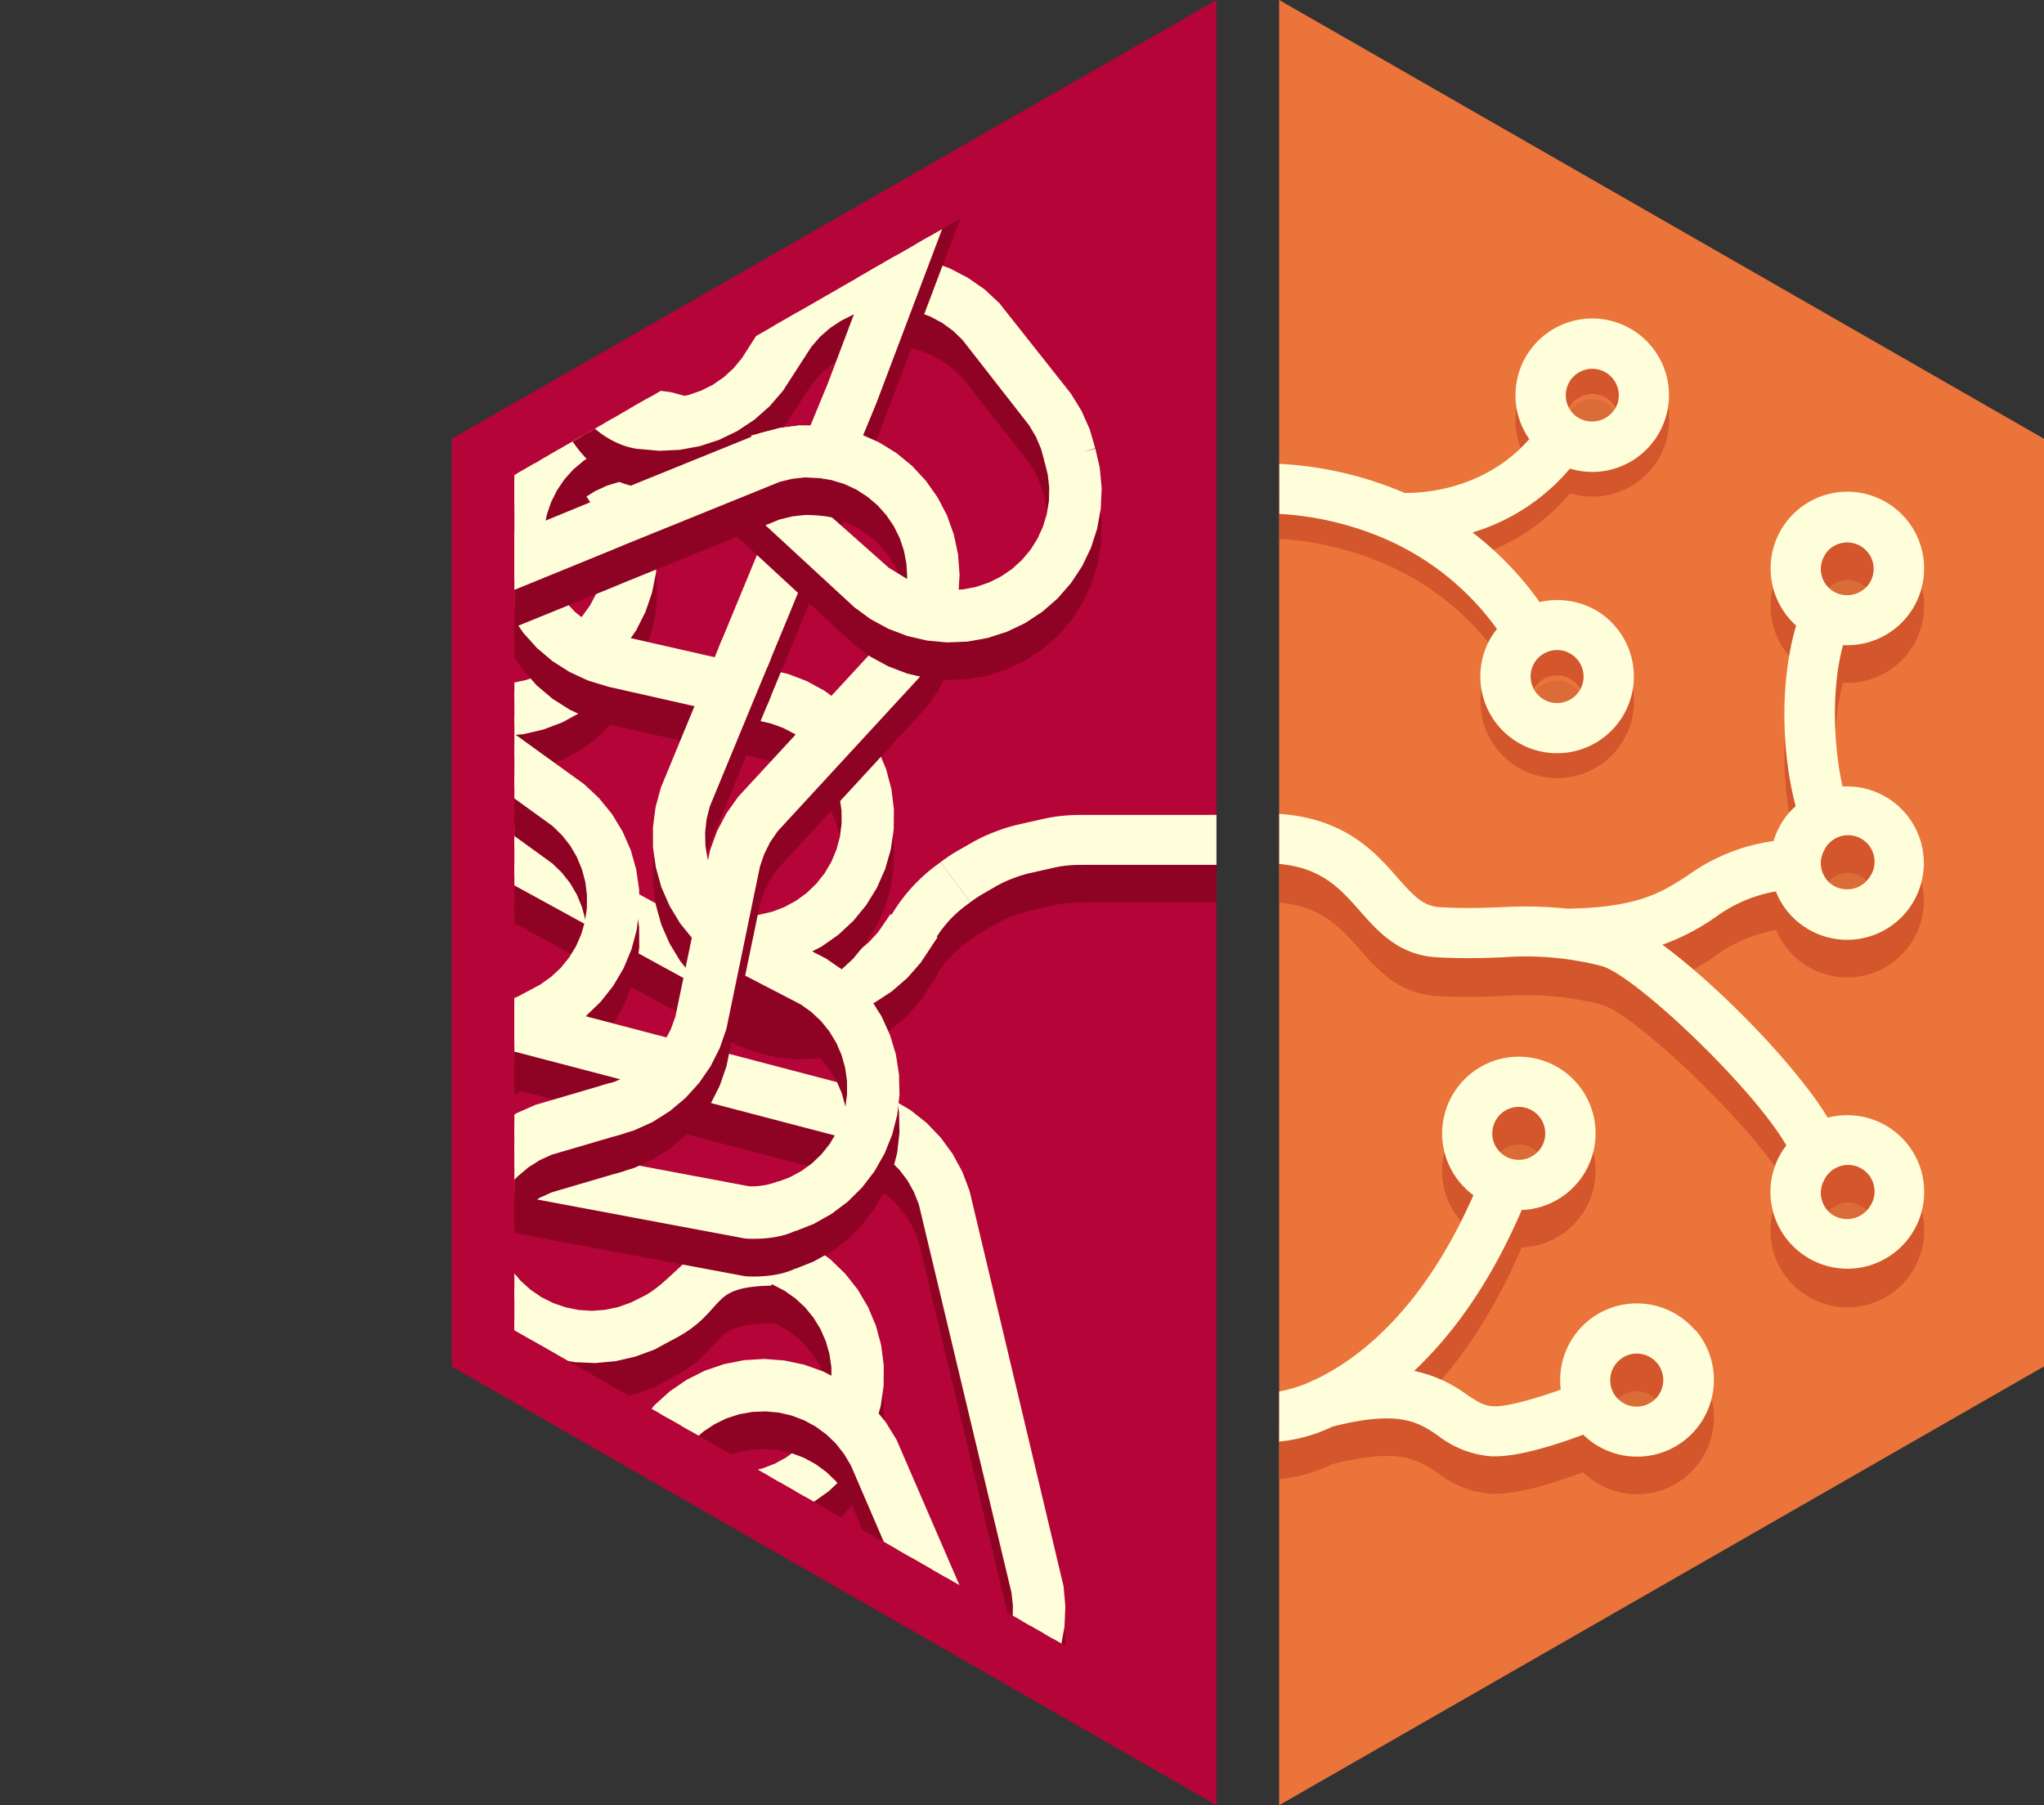 <svg xmlns="http://www.w3.org/2000/svg" xmlns:xlink="http://www.w3.org/1999/xlink" viewBox="0 0 314.73 278"><rect x="0" y="0" width="314.73" height="278" fill="#333333" stroke="none"/><defs><style>.cls-1,.cls-10,.cls-9{fill:none;}.cls-2{fill:#eb743b;}.cls-3{fill:#b50437;}.cls-4{clip-path:url(#clip-path);}.cls-11,.cls-5,.cls-7{fill:#8e0324;}.cls-11,.cls-5,.cls-9{stroke:#8e0324;}.cls-10,.cls-11,.cls-12,.cls-5,.cls-6,.cls-9{stroke-width:2.9px;}.cls-12,.cls-6,.cls-8{fill:#fffedb;}.cls-10,.cls-12,.cls-6{stroke:#fffedb;}.cls-11,.cls-12{stroke-linecap:square;stroke-linejoin:round;}.cls-13{opacity:0.07;}.cls-14{fill:#d3562c;}</style><clipPath id="clip-path"><polygon class="cls-1" points="79.2 73.16 187.31 10.98 187.31 266.78 79.2 204.84 79.2 73.16"/></clipPath></defs><title>MessyBrainz</title><g id="Layer_2" data-name="Layer 2"><g id="Layer_1-2" data-name="Layer 1"><g id="g6522"><g id="g6524"><g id="g6526"><polygon id="polygon6528" class="cls-2" points="196.96 278 314.73 210.43 314.73 67.57 196.96 0 196.96 278"/><polygon id="polygon6530" class="cls-3" points="69.55 67.57 69.55 210.43 187.31 278 187.31 0 69.55 67.57"/><g id="g6532"><g class="cls-4"><g id="g6540"><g id="section"><g id="g6543"><polyline id="background" class="cls-5" points="67.79 82.11 66.01 83.46 64.43 85.05 63.07 86.82 61.97 88.77 61.13 90.85 60.59 93.02 60.34 95.24 60.4 97.48 60.75 99.69 61.4 101.83 62.33 103.86 63.53 105.75 64.97 107.46 66.63 108.97 68.47 110.23 70.47 111.24 72.59 111.96 74.78 112.4 77.02 112.53 79.25 112.37 81.44 111.9 83.54 111.15 85.53 110.11 87.35 108.82 88.99 107.3 90.41 105.57 91.58 103.66 92.48 101.61 93.08 98.41 93.77 95.92 98.75 97.3 98.06 99.79 97.47 102.99 96.33 105.7 94.84 108.22 93.03 110.53 90.92 112.57 88.55 114.31 85.98 115.71 83.23 116.75 80.38 117.41 77.45 117.69 74.52 117.56 71.64 117.05 68.84 116.14 66.2 114.87 63.75 113.26 61.54 111.33 59.61 109.12 57.99 106.67 56.72 104.03 55.82 101.24 55.3 98.35 55.17 95.42 55.44 92.5 56.1 89.64 57.15 86.9 58.55 84.32 60.28 81.95 62.32 79.84 64.62 78.03"/></g><g id="g6546"><g id="g6548"><polyline id="background-2" data-name="background" class="cls-6" points="67.79 76.32 66.01 77.67 64.43 79.25 63.07 81.03 61.97 82.98 61.13 85.05 60.59 87.22 60.34 89.45 60.4 91.69 60.75 93.89 61.4 96.03 62.33 98.07 63.53 99.96 64.97 101.67 66.63 103.17 68.47 104.44 70.47 105.44 72.59 106.17 74.78 106.61 77.02 106.74 79.25 106.58 81.44 106.11 83.54 105.35 85.53 104.32 87.35 103.03 88.99 101.51 90.41 99.78 91.58 97.87 92.48 95.82 93.08 92.62 93.77 90.13 98.75 91.51 98.06 94 97.47 97.2 96.33 99.91 94.84 102.43 93.03 104.74 90.92 106.78 88.55 108.52 85.98 109.92 83.23 110.96 80.38 111.62 77.45 111.89 74.52 111.77 71.64 111.25 68.84 110.35 66.2 109.08 63.75 107.47 61.54 105.54 59.61 103.33 57.99 100.88 56.72 98.24 55.82 95.45 55.3 92.56 55.17 89.63 55.44 86.71 56.1 83.85 57.15 81.11 58.55 78.53 60.28 76.16 62.32 74.05 64.62 72.23"/></g></g></g><g id="section-2" data-name="section"><g id="g6552"><polyline id="background-3" data-name="background" class="cls-5" points="93.08 106.68 95.06 104.51 96.72 102.1 98.04 99.48 98.99 96.7 99.57 93.83 99.75 90.9 99.53 87.97 98.93 85.1 97.94 82.34 96.59 79.73 94.9 77.34 92.9 75.19 90.63 73.33 88.13 71.79 85.45 70.6 82.63 69.79 79.73 69.36 43.54 68.65 40.95 68.6 40.85 73.77 43.44 73.82 79.63 74.53 81.83 74.9 83.97 75.56 86 76.5 87.89 77.71 89.59 79.16 91.08 80.83 92.33 82.68 93.33 84.68 94.04 86.8 94.47 89 94.59 91.23 94.41 93.46 93.93 95.65 93.16 97.75 92.12 99.73 90.82 101.55 89.28 103.18"/></g><g id="g6555"><g id="g6557"><polyline id="background-4" data-name="background" class="cls-6" points="93.08 100.89 95.06 98.72 96.72 96.3 98.04 93.68 98.99 90.91 99.57 88.03 99.75 85.11 99.53 82.18 98.93 79.31 97.94 76.55 96.59 73.94 94.9 71.54 92.9 69.4 90.63 67.53 88.13 66 85.45 64.81 82.63 63.99 79.73 63.56 43.54 62.86 40.95 62.81 40.85 67.98 43.44 68.03 79.63 68.73 81.83 69.1 83.97 69.76 86 70.71 87.89 71.92 89.59 73.37 91.08 75.03 92.33 76.89 93.33 78.89 94.04 81.01 94.47 83.21 94.59 85.44 94.41 87.67 93.93 89.86 93.16 91.96 92.12 93.94 90.82 95.76 89.28 97.39"/></g></g></g><g id="g6560"><g id="g6562"><g id="g6564"><polyline id="background-5" data-name="background" class="cls-7" points="149.4 144.74 149.8 144.44 150.22 144.15 150.66 143.85 151.14 143.56 153.54 142.18 154.11 141.88 154.71 141.58 155.35 141.3 156.06 141.02 156.62 140.82 157.02 140.68 157.21 140.62 157.41 140.56 157.62 140.5 157.84 140.44 158.07 140.38 158.3 140.31 158.55 140.25 162.33 139.4 162.66 139.33 163.01 139.27 163.37 139.21 163.75 139.15 164.14 139.1 164.55 139.06 164.98 139.02 165.43 139 165.9 138.99 195.76 138.97 196.97 138.97 196.96 131.28 195.76 131.28 165.9 131.29 165.23 131.31 164.58 131.34 163.97 131.39 163.38 131.45 162.81 131.52 162.27 131.59 161.75 131.68 161.25 131.77 160.77 131.87 156.86 132.75 156.5 132.84 156.16 132.93 155.84 133.01 155.52 133.1 155.23 133.19 154.94 133.28 154.67 133.36 154.19 133.52 153.47 133.78 152.54 134.14 151.63 134.53 150.77 134.95 149.95 135.38 147.31 136.89 146.63 137.31 145.99 137.73 145.39 138.15 144.82 138.57"/></g><g id="g6567"><g id="g6569"><polyline id="background-6" data-name="background" class="cls-8" points="149.4 138.95 149.8 138.65 150.22 138.36 150.66 138.06 151.14 137.77 153.54 136.38 154.11 136.08 154.71 135.79 155.35 135.51 156.06 135.23 156.62 135.03 157.02 134.89 157.21 134.83 157.41 134.77 157.62 134.71 157.84 134.65 158.07 134.58 158.3 134.52 158.55 134.46 162.33 133.61 162.66 133.54 163.01 133.47 163.37 133.41 163.75 133.36 164.14 133.31 164.55 133.27 164.98 133.23 165.43 133.21 165.9 133.19 195.76 133.18 196.97 133.18 196.96 125.49 195.76 125.49 165.9 125.5 165.23 125.52 164.58 125.55 163.97 125.6 163.38 125.66 162.81 125.72 162.27 125.8 161.75 125.89 161.25 125.98 160.77 126.08 156.86 126.96 156.5 127.05 156.16 127.13 155.84 127.22 155.52 127.31 155.23 127.39 154.94 127.48 154.67 127.57 154.19 127.73 153.47 127.99 152.54 128.35 151.63 128.74 150.77 129.16 149.95 129.59 147.31 131.1 146.63 131.51 145.99 131.93 145.39 132.35 144.82 132.77"/></g></g></g><g id="g6572"><g id="g6574"><polyline id="background-7" data-name="background" class="cls-7" points="143.48 151.33 143.56 151.2 143.63 151.06 143.71 150.91 143.8 150.76 143.89 150.61 143.98 150.45 144.09 150.28 144.19 150.11 144.31 149.93 144.43 149.75 144.56 149.56 144.69 149.36 144.84 149.16 144.99 148.95 145.16 148.74 145.33 148.52 145.51 148.29 145.71 148.06 145.91 147.82 146.13 147.58 146.37 147.32 146.62 147.07 146.88 146.81 147.16 146.54 147.46 146.27 147.78 145.99 148.11 145.72 148.47 145.44 148.93 145.09 149.4 144.74 144.82 138.57 144.35 138.92 143.88 139.26 143.37 139.66 142.88 140.06 142.43 140.45 142 140.84 141.6 141.22 141.22 141.59 140.86 141.96 140.52 142.32 140.21 142.67 139.91 143.01 139.63 143.34 139.36 143.66 139.12 143.98 138.88 144.29 138.66 144.58 138.45 144.87 138.25 145.15 138.07 145.42 137.9 145.69 137.73 145.94 137.58 146.19 137.43 146.42 137.29 146.65 137.16 146.88 137.04 147.09 136.92 147.3 136.81 147.5 136.71 147.69"/></g><g id="g6577"><g id="g6579"><polyline id="background-8" data-name="background" class="cls-8" points="143.48 145.54 143.56 145.41 143.63 145.26 143.71 145.12 143.8 144.97 143.89 144.81 143.98 144.66 144.09 144.49 144.19 144.32 144.31 144.14 144.43 143.96 144.56 143.77 144.69 143.57 144.84 143.37 144.99 143.16 145.16 142.95 145.33 142.73 145.51 142.5 145.71 142.27 145.91 142.03 146.13 141.78 146.37 141.53 146.62 141.28 146.88 141.01 147.16 140.75 147.46 140.48 147.78 140.2 148.11 139.93 148.47 139.64 148.93 139.3 149.4 138.95 144.82 132.77 144.35 133.13 143.88 133.47 143.37 133.87 142.88 134.27 142.43 134.66 142 135.05 141.6 135.43 141.22 135.8 140.86 136.17 140.52 136.53 140.21 136.87 139.91 137.22 139.63 137.55 139.36 137.87 139.12 138.19 138.88 138.49 138.66 138.79 138.45 139.08 138.25 139.36 138.07 139.63 137.9 139.89 137.73 140.15 137.58 140.39 137.43 140.63 137.29 140.86 137.16 141.08 137.04 141.3 136.92 141.51 136.81 141.71 136.71 141.9"/></g></g></g></g><g id="section-3" data-name="section"><g id="g6583"><polyline id="background-9" data-name="background" class="cls-5" points="0.7 97.49 114.24 159.69 116.98 160.73 119.84 161.4 122.76 161.68 125.69 161.56 128.58 161.05 131.38 160.16 134.02 158.89 136.47 157.28 138.69 155.36 140.62 153.15 142.24 150.71 137.6 148.42 136.34 150.26 134.83 151.91 133.11 153.35 131.22 154.54 129.18 155.47 127.04 156.11 124.83 156.46 122.59 156.51 120.37 156.26 118.2 155.71 116.13 154.87 3.21 92.97"/></g><g id="g6586"><g id="g6588"><polyline id="background-10" data-name="background" class="cls-6" points="0.7 91.7 114.24 153.89 116.98 154.94 119.84 155.61 122.76 155.89 125.69 155.77 128.58 155.26 131.38 154.36 134.02 153.1 136.47 151.49 138.69 149.56 140.62 147.36 142.24 144.91 137.6 142.63 136.34 144.47 134.83 146.12 133.11 147.56 131.22 148.75 129.18 149.68 127.04 150.32 124.83 150.67 122.59 150.72 120.37 150.47 118.2 149.92 116.13 149.08 3.21 87.18"/></g></g></g><g id="section-4" data-name="section"><g id="g6592"><path id="background-11" data-name="background" class="cls-5" d="M68.14,187.26,70,197.79l.9,2.79,1.27,2.64,1.61,2.45,1.93,2.21,2.21,1.93,2.45,1.62L83,212.7l2.79.9,2.89.52,2.93.13,2.92-.27,2.86-.66,2.74-1,2.58-1.4c8.49-4.19,4.88-8.65,16.88-8.59l-.31-5.6c-10.25-1.46-13.73,7.1-19.59,10l-2,1-2.11.75-2.19.46-2.23.17L88.91,209l-2.2-.44-2.12-.73-2-1-1.84-1.27L79.11,204l-1.44-1.71-1.2-1.89-.93-2-.65-2.14-7.59-23.46"/></g><g id="g6595"><g id="g6597"><path id="background-12" data-name="background" class="cls-6" d="M68.14,181.46,70,192l.9,2.79,1.27,2.64,1.61,2.45,1.93,2.21L77.88,204l2.45,1.62L83,206.91l2.79.9,2.89.52,2.93.13,2.92-.27,2.86-.66,2.74-1,2.58-1.4c8.49-4.19,4.88-8.65,16.88-8.59l-.31-5.6c-10.25-1.46-13.73,7.1-19.59,10l-2,1-2.11.75-2.19.46-2.23.17-2.23-.14-2.2-.44L84.6,202l-2-1-1.84-1.27-1.66-1.5-1.44-1.71-1.2-1.89-.93-2-.65-2.14L67.31,167"/></g></g></g><g id="section-5" data-name="section"><g id="g6601"><polyline id="background-13" data-name="background" class="cls-5" points="119.25 196.69 122 197.73 124.58 199.13 126.94 200.86 129.05 202.9 130.87 205.2 132.36 207.73 133.5 210.43 134.26 213.27 134.63 216.18 134.61 219.11 134.19 222.01 133.39 224.84 132.21 227.52 130.68 230.03 128.83 232.3 126.69 234.31 124.3 236.01 121.7 237.37 118.94 238.37 116.07 238.99 113.15 239.22 77.34 237.41 75.11 237.58 72.92 238.04 70.82 238.8 68.83 239.83 67.01 241.12 53.63 253.83 51.24 255.52 48.64 256.89 45.88 257.89 43.02 258.5 40.09 258.73 37.16 258.56 34.28 258 31.5 257.05 28.88 255.75 26.45 254.09 24.27 252.13 22.38 249.89 20.8 247.41 19.57 244.75 18.71 241.95 23.81 241.07 24.5 243.2 25.48 245.21 26.72 247.07 28.19 248.76 29.88 250.22 31.76 251.45 33.78 252.41 35.91 253.09 38.11 253.48 40.34 253.57 42.57 253.35 44.75 252.84 46.84 252.04 48.8 250.97 50.6 249.63 63.44 237.38 65.81 235.64 68.38 234.24 71.13 233.2 73.98 232.53 76.9 232.26 113.41 234.05 115.63 233.84 117.81 233.32 119.9 232.52 121.86 231.45 123.66 230.12 125.27 228.56 126.64 226.8 127.77 224.87 128.63 222.8 129.21 220.64 129.49 218.42 129.46 216.18 129.13 213.97 128.51 211.82 127.61 209.77 126.44 207.87 125.02 206.13 123.38 204.61 121.55 203.32 119.57 202.29 117.46 201.53"/></g><g id="g6604"><g id="g6606"><polyline id="background-14" data-name="background" class="cls-6" points="119.25 190.89 122 191.93 124.58 193.34 126.94 195.07 129.05 197.11 130.87 199.41 132.36 201.94 133.5 204.64 134.26 207.47 134.63 210.38 134.61 213.32 134.19 216.22 133.39 219.04 132.21 221.73 130.68 224.24 128.83 226.51 126.69 228.52 124.3 230.22 121.7 231.58 118.94 232.58 116.07 233.2 113.15 233.42 77.34 231.62 75.11 231.78 72.92 232.25 70.82 233.01 68.83 234.04 67.01 235.33 53.63 248.03 51.24 249.73 48.64 251.1 45.88 252.09 43.02 252.71 40.09 252.94 37.16 252.77 34.28 252.21 31.5 251.26 28.88 249.95 26.45 248.3 24.27 246.34 22.38 244.1 20.8 241.62 19.57 238.96 18.71 236.15 23.81 235.28 24.5 237.41 25.48 239.42 26.72 241.28 28.19 242.96 29.88 244.43 31.76 245.66 33.78 246.62 35.91 247.3 38.11 247.69 40.34 247.78 42.57 247.56 44.75 247.05 46.84 246.25 48.8 245.17 50.6 243.84 63.44 231.59 65.81 229.85 68.38 228.45 71.13 227.4 73.98 226.74 76.9 226.47 113.41 228.26 115.63 228.04 117.81 227.53 119.9 226.73 121.86 225.66 123.66 224.33 125.27 222.77 126.64 221.01 127.77 219.07 128.63 217.01 129.21 214.85 129.49 212.63 129.46 210.39 129.13 208.17 128.51 206.03 127.61 203.98 126.44 202.07 125.02 200.34 123.38 198.82 121.55 197.53 119.57 196.5 117.46 195.74"/></g></g></g><g id="section-6" data-name="section"><g id="g6610"><polyline id="background-15" data-name="background" class="cls-5" points="52.4 181.3 86.92 162.88 89.29 161.14 91.4 159.1 93.22 156.8 94.71 154.27 95.84 151.57 96.61 148.74 96.98 145.82 96.96 142.89 96.54 139.99 95.74 137.17 94.56 134.48 93.03 131.97 91.18 129.7 89.04 127.69 68.35 112.77 66.72 111.25 62.68 114.48 64.79 116.52 86.01 131.88 87.61 133.44 89 135.21 90.13 137.14 90.98 139.2 91.56 141.37 91.83 143.59 91.81 145.82 91.48 148.04 90.86 150.19 89.96 152.23 88.78 154.14 87.37 155.87 85.73 157.39 83.9 158.68 49.97 176.74"/></g><g id="g6613"><g id="g6615"><polyline id="background-16" data-name="background" class="cls-6" points="52.4 175.5 86.92 157.08 89.29 155.35 91.4 153.31 93.22 151.01 94.71 148.48 95.84 145.78 96.61 142.94 96.98 140.03 96.96 137.1 96.54 134.2 95.74 131.37 94.56 128.69 93.03 126.18 91.18 123.91 89.04 121.9 68.35 106.98 66.72 105.46 62.68 108.69 64.79 110.73 86.01 126.09 87.61 127.65 89 129.41 90.13 131.34 90.98 133.41 91.56 135.57 91.83 137.79 91.81 140.03 91.48 142.25 90.86 144.39 89.96 146.44 88.78 148.35 87.37 150.08 85.73 151.6 83.9 152.89 49.97 170.94"/></g></g></g><g id="section-7" data-name="section"><g id="g6619"><polyline id="background-17" data-name="background" class="cls-5" points="152.28 264.07 136.75 228.16 135.21 225.66 133.35 223.39 131.2 221.39 128.81 219.69 126.2 218.34 123.44 217.35 120.57 216.74 117.65 216.52 114.72 216.7 111.84 217.27 109.07 218.23 106.45 219.54 104.03 221.2 101.85 223.17 85.29 242.57 83.64 244.08 86.53 248.37 88.73 246.43 105.78 226.53 107.47 225.06 109.34 223.83 111.35 222.86 113.48 222.18 115.69 221.78 117.92 221.69 120.15 221.89 122.33 222.4 124.42 223.19 126.38 224.26 128.19 225.59 129.8 227.14 131.18 228.9 132.32 230.83 147.53 266.12"/></g><g id="g6622"><g id="g6624"><polyline id="background-18" data-name="background" class="cls-6" points="152.28 258.28 136.75 222.37 135.21 219.87 133.35 217.59 131.2 215.6 128.81 213.9 126.2 212.55 123.44 211.56 120.57 210.95 117.65 210.73 114.72 210.91 111.84 211.48 109.07 212.43 106.45 213.75 104.03 215.41 101.85 217.38 85.29 236.78 83.64 238.29 86.53 242.57 88.73 240.64 105.78 220.74 107.47 219.27 109.34 218.04 111.35 217.07 113.48 216.38 115.69 215.99 117.92 215.9 120.15 216.1 122.33 216.61 124.42 217.4 126.38 218.47 128.19 219.8 129.8 221.35 131.18 223.11 132.32 225.04 147.53 260.33"/></g></g></g><g id="section-8" data-name="section"><g id="g6628"><polyline id="background-19" data-name="background" class="cls-5" points="38.32 157.45 40.53 157.09 42.77 157.04 44.99 157.28 132.2 180.12 134.28 180.95 136.22 182.05 138 183.41 139.58 184.99 140.94 186.77 142.03 188.72 142.86 190.8 157.18 250.82 157.42 253.04 157.37 255.28 157.01 257.49 156.35 259.63 155.42 261.66 154.22 263.55 152.78 265.26 151.12 266.76 149.27 268.02 147.26 269.02 145.15 269.75 142.95 270.18 140.72 270.31 138.49 270.14 136.3 269.67 134.2 268.91 132.21 267.87 130.39 266.58 126.82 270.32 129.18 272.06 131.75 273.47 134.5 274.51 137.35 275.18 140.27 275.46 143.2 275.34 146.09 274.83 148.88 273.93 151.53 272.67 153.99 271.06 156.2 269.13 158.13 266.93 159.75 264.48 161.03 261.84 161.94 259.05 162.46 256.16 162.59 253.23 162.33 250.31 147.9 189.6 146.86 186.85 145.46 184.28 143.73 181.91 141.7 179.79 139.4 177.97 136.87 176.48 134.17 175.34 46.3 152.28 43.39 151.9 40.46 151.92 37.56 152.33"/></g><g id="g6631"><g id="g6633"><polyline id="background-20" data-name="background" class="cls-6" points="38.32 151.66 40.53 151.3 42.77 151.25 44.99 151.49 132.2 174.32 134.28 175.16 136.22 176.26 138 177.62 139.58 179.2 140.94 180.98 142.03 182.93 142.86 185.01 157.18 245.03 157.42 247.25 157.37 249.49 157.01 251.7 156.35 253.84 155.42 255.87 154.22 257.76 152.78 259.47 151.12 260.96 149.27 262.23 147.26 263.23 145.15 263.95 142.95 264.38 140.72 264.51 138.49 264.35 136.3 263.88 134.2 263.12 132.21 262.08 130.39 260.79 126.82 264.53 129.18 266.27 131.75 267.68 134.5 268.72 137.35 269.39 140.27 269.67 143.2 269.55 146.09 269.04 148.88 268.14 151.53 266.88 153.99 265.27 156.2 263.34 158.13 261.13 159.75 258.69 161.03 256.05 161.94 253.26 162.46 250.37 162.59 247.44 162.33 244.52 147.9 183.81 146.86 181.06 145.46 178.48 143.73 176.12 141.7 174 139.4 172.18 136.87 170.68 134.17 169.54 46.3 146.49 43.39 146.11 40.46 146.13 37.56 146.54"/></g></g></g><g id="background-21" data-name="background"><g id="g6637"><polygon id="polygon6639" class="cls-7" points="125.17 144.4 123.37 145.73 121.4 146.79 119.31 147.59 117.13 148.09 117.55 153.25 120.42 152.64 123.19 151.65 125.79 150.3 128.19 148.61 130.34 146.61 132.19 144.34 133.73 141.84 134.92 139.16 135.73 136.34 136.16 133.43 136.19 130.5 135.83 127.59 135.08 124.75 133.95 122.05 132.47 119.51 130.66 117.2 128.56 115.16 126.2 113.41 123.62 112 120.88 110.96 95.33 105.14 93.18 104.52 91.13 103.63 89.23 102.46 87.49 101.04 85.97 99.41 84.67 97.58 83.64 95.6 82.88 93.49 82.41 91.31 82.24 89.07 82.37 86.84 82.8 84.64 83.53 82.53 84.53 80.53 85.79 78.68 87.29 77.02 89 75.58 90.89 74.38 92.92 73.44 95.06 72.79 97.27 72.43 99.51 72.38 101.73 72.62 103.9 73.16 105.98 73.99 107.93 75.09 109.71 76.44 111.29 78.03 112.65 79.81 117.17 77.3 115.44 74.94 113.4 72.82 111.1 71.01 108.57 69.51 105.87 68.38 103.03 67.61 100.13 67.24 97.19 67.26 94.29 67.68 91.47 68.48 88.78 69.66 86.27 71.18 84 73.03 81.99 75.17 80.29 77.57 78.93 80.16 77.93 82.92 77.31 85.79 77.08 88.72 77.25 91.64 77.81 94.52 78.75 97.3 80.06 99.93 81.72 102.35 83.68 104.53 85.92 106.43 88.39 108 91.05 109.24 93.86 110.1 94.19 110.18 119.07 115.8 121.18 116.56 123.16 117.6 124.98 118.89 126.61 120.42 128.03 122.16 129.19 124.07 130.09 126.12 130.7 128.27 131.02 130.49 131.04 132.72 130.75 134.94 130.17 137.1 129.31 139.17 128.17 141.09 126.78 142.85 125.17 144.4"/><polygon id="polygon6641" class="cls-9" points="125.17 144.4 123.37 145.73 121.4 146.79 119.31 147.59 117.13 148.09 117.55 153.25 120.42 152.64 123.19 151.65 125.79 150.3 128.19 148.61 130.34 146.61 132.19 144.34 133.73 141.84 134.92 139.16 135.73 136.34 136.16 133.43 136.19 130.5 135.83 127.59 135.08 124.75 133.95 122.05 132.47 119.51 130.66 117.2 128.56 115.16 126.2 113.41 123.62 112 120.88 110.96 95.33 105.14 93.18 104.52 91.13 103.63 89.23 102.46 87.49 101.04 85.97 99.41 84.67 97.58 83.64 95.6 82.88 93.49 82.41 91.31 82.24 89.07 82.37 86.84 82.8 84.64 83.53 82.53 84.53 80.53 85.79 78.68 87.29 77.02 89 75.58 90.89 74.38 92.92 73.44 95.06 72.79 97.27 72.43 99.51 72.38 101.73 72.62 103.9 73.16 105.98 73.99 107.93 75.09 109.71 76.44 111.29 78.03 112.65 79.81 117.17 77.3 115.44 74.94 113.4 72.82 111.1 71.01 108.57 69.51 105.87 68.38 103.03 67.61 100.13 67.24 97.19 67.26 94.29 67.68 91.47 68.48 88.78 69.66 86.27 71.18 84 73.03 81.99 75.17 80.29 77.57 78.93 80.16 77.93 82.92 77.31 85.79 77.08 88.72 77.25 91.64 77.81 94.52 78.75 97.3 80.06 99.93 81.72 102.35 83.68 104.53 85.92 106.43 88.39 108 91.05 109.24 93.86 110.1 94.19 110.18 119.07 115.8 121.18 116.56 123.16 117.6 124.98 118.89 126.61 120.42 128.03 122.16 129.19 124.07 130.09 126.12 130.7 128.27 131.02 130.49 131.04 132.72 130.75 134.94 130.17 137.1 129.31 139.17 128.17 141.09 126.78 142.85 125.17 144.4"/></g><g id="g6643"><polygon id="polygon6645" class="cls-8" points="125.17 138.61 123.37 139.93 121.4 141 119.31 141.8 117.13 142.3 117.55 147.45 120.42 146.85 123.19 145.86 125.79 144.5 128.19 142.81 130.34 140.81 132.19 138.55 133.73 136.05 134.92 133.37 135.73 130.55 136.16 127.64 136.19 124.71 135.83 121.8 135.08 118.96 133.95 116.25 132.47 113.72 130.66 111.41 128.56 109.37 126.2 107.62 123.62 106.21 120.88 105.17 95.33 99.35 93.18 98.73 91.13 97.83 89.23 96.67 87.49 95.25 85.97 93.61 84.67 91.79 83.64 89.81 82.88 87.7 82.41 85.51 82.24 83.28 82.37 81.05 82.8 78.85 83.53 76.74 84.53 74.74 85.79 72.89 87.29 71.23 89 69.79 90.89 68.58 92.92 67.65 95.06 67 97.27 66.64 99.51 66.58 101.73 66.83 103.9 67.37 105.98 68.2 107.93 69.3 109.71 70.65 111.29 72.23 112.65 74.01 117.17 71.51 115.44 69.14 113.4 67.03 111.1 65.21 108.57 63.72 105.87 62.59 103.03 61.82 100.13 61.45 97.19 61.47 94.29 61.89 91.47 62.69 88.78 63.87 86.27 65.39 84 67.24 81.99 69.38 80.29 71.77 78.93 74.37 77.93 77.13 77.31 80 77.08 82.92 77.25 85.85 77.81 88.73 78.75 91.51 80.06 94.13 81.72 96.56 83.68 98.74 85.92 100.64 88.39 102.21 91.05 103.44 93.86 104.3 94.19 104.39 119.07 110.01 121.18 110.77 123.16 111.81 124.98 113.1 126.61 114.63 128.03 116.37 129.19 118.28 130.09 120.33 130.7 122.48 131.02 124.69 131.04 126.93 130.75 129.15 130.17 131.31 129.31 133.37 128.17 135.3 126.78 137.06 125.17 138.61"/><polygon id="polygon6647" class="cls-10" points="125.17 138.61 123.37 139.93 121.4 141 119.31 141.8 117.13 142.3 117.55 147.45 120.42 146.85 123.19 145.86 125.79 144.5 128.19 142.81 130.34 140.81 132.19 138.55 133.73 136.05 134.92 133.37 135.73 130.55 136.16 127.64 136.19 124.71 135.83 121.8 135.08 118.96 133.95 116.25 132.47 113.72 130.66 111.41 128.56 109.37 126.2 107.62 123.62 106.21 120.88 105.17 95.33 99.35 93.18 98.73 91.13 97.83 89.23 96.67 87.49 95.25 85.97 93.61 84.67 91.79 83.64 89.81 82.88 87.7 82.41 85.51 82.24 83.28 82.37 81.05 82.8 78.85 83.53 76.74 84.53 74.74 85.79 72.89 87.29 71.23 89 69.79 90.89 68.58 92.92 67.65 95.06 67 97.27 66.64 99.51 66.58 101.73 66.83 103.9 67.37 105.98 68.2 107.93 69.3 109.71 70.65 111.29 72.23 112.65 74.01 117.17 71.51 115.44 69.14 113.4 67.03 111.1 65.21 108.57 63.72 105.87 62.59 103.03 61.82 100.13 61.45 97.19 61.47 94.29 61.89 91.47 62.69 88.78 63.87 86.27 65.39 84 67.24 81.99 69.38 80.29 71.77 78.93 74.37 77.93 77.13 77.31 80 77.08 82.92 77.25 85.85 77.81 88.73 78.75 91.51 80.06 94.13 81.72 96.56 83.68 98.74 85.92 100.64 88.39 102.21 91.05 103.44 93.86 104.3 94.19 104.39 119.07 110.01 121.18 110.77 123.16 111.81 124.98 113.1 126.61 114.63 128.03 116.37 129.19 118.28 130.09 120.33 130.7 122.48 131.02 124.69 131.04 126.93 130.75 129.15 130.17 131.31 129.31 133.37 128.17 135.3 126.78 137.06 125.17 138.61"/></g></g><g id="section-9" data-name="section"><g id="g6650"><path id="background-22" data-name="background" class="cls-5" d="M167.25,75.24l-.82-2.82-1.19-2.68-1.54-2.5L152.8,53.45l-2.15-2-2.4-1.69-2.6-1.35-2.76-1-2.87-.6-2.93-.21-2.93.18-2.88.58-2.77,1-2.62,1.32-2.42,1.66-2.17,2-1.88,2.25-4,6.25L114,63.51,112.35,65l-1.84,1.27-2,1-2.11.74-2.19.44-2.23.14-2.23-.16A14.65,14.65,0,0,1,92.81,63c-3.23-4.44-8.8-5-4.34,2.74s10.18,7.82,10.18,7.82l2.92.26,2.93-.14,2.89-.53,2.79-.91,2.64-1.28,2.44-1.62,2.2-1.94,1.92-2.22,4.4-6.81,1.47-1.69,1.68-1.47,1.86-1.23,2-1,2.13-.69,2.2-.4,2.24-.1,2.23.2,2.18.5,2.09.79,2,1.07,1.81,1.32,1.61,1.55,10.43,13.27,1.14,1.93.87,2.06.58,2.16"/></g><g id="g6653"><g id="g6655"><path id="background-23" data-name="background" class="cls-6" d="M167.25,69.44l-.82-2.82-1.19-2.68-1.54-2.5L152.8,47.66l-2.15-2L148.25,44l-2.6-1.35-2.76-1L140,41l-2.93-.21-2.93.18-2.88.58-2.77,1-2.62,1.32-2.42,1.66-2.17,2-1.88,2.25-4,6.25L114,57.72l-1.65,1.51-1.84,1.27-2,1-2.11.74-2.19.44-2.23.14-2.23-.16a14.65,14.65,0,0,1-6.94-5.51c-3.23-4.44-8.8-5-4.34,2.74s10.18,7.82,10.18,7.82l2.92.26,2.93-.14,2.89-.53,2.79-.91,2.64-1.28,2.44-1.62,2.2-1.94,1.92-2.22,4.4-6.81,1.47-1.69,1.68-1.47,1.86-1.23,2-1,2.13-.69,2.2-.4,2.24-.1,2.23.2,2.18.5,2.09.79,2,1.07,1.81,1.32,1.61,1.55L159.68,64.7l1.14,1.93.87,2.06.58,2.16"/></g></g></g><g id="g6658"><g id="section-10" data-name="section"><g id="g6661"><polyline id="background-24" data-name="background" class="cls-5" points="116.8 108.01 133.58 67.38 155.02 10.62 150.24 8.64 128.8 65.41 112.02 106.03"/></g><g id="g6664"><g id="g6666"><polyline id="background-25" data-name="background" class="cls-6" points="116.8 102.22 133.58 61.59 155.02 4.83 150.24 2.85 128.8 59.62 112.02 100.24"/></g></g></g><g id="section-11" data-name="section"><g id="g6670"><polyline id="background-26" data-name="background" class="cls-5" points="121.94 194.04 124.67 192.96 127.23 191.52 129.57 189.76 131.66 187.69 133.44 185.36 134.89 182.81 135.99 180.09 136.72 177.25 137.05 174.33 136.98 171.4 136.53 168.5 135.68 165.69 134.47 163.02 132.91 160.54 131.02 158.29 128.85 156.31 126.44 154.65 115.25 148.9 113.41 147.63 111.75 146.13 110.31 144.42 109.11 142.53 108.18 140.49 107.53 138.35 107.17 136.14 107.12 133.91 107.37 131.68 107.92 129.51 115.81 110.4 116.8 108.01 112.02 106.03 111.03 108.42 103.14 127.54 102.37 130.37 101.99 133.28 102 136.21 102.42 139.12 103.21 141.94 104.39 144.63 105.91 147.14 107.75 149.42 109.89 151.43 112.28 153.13 124.07 159.24 125.88 160.55 127.51 162.08 128.91 163.83 130.07 165.74 130.96 167.8 131.56 169.95 131.87 172.16 131.88 174.4 131.58 176.62 130.99 178.78 130.11 180.84 128.97 182.76 127.58 184.51 125.96 186.06 124.15 187.37 122.18 188.43 120.08 189.21"/></g><g id="g6673"><g id="g6675"><polyline id="background-27" data-name="background" class="cls-6" points="121.94 188.25 124.67 187.17 127.23 185.73 129.57 183.97 131.66 181.9 133.44 179.57 134.89 177.02 135.99 174.3 136.72 171.46 137.05 168.54 136.98 165.61 136.53 162.71 135.68 159.9 134.47 157.23 132.91 154.75 131.02 152.5 128.85 150.52 126.44 148.86 115.25 143.11 113.41 141.84 111.75 140.34 110.31 138.63 109.11 136.74 108.18 134.7 107.53 132.56 107.17 130.35 107.12 128.12 107.37 125.89 107.92 123.72 115.81 104.61 116.8 102.22 112.02 100.24 111.03 102.63 103.14 121.75 102.37 124.58 101.99 127.49 102 130.42 102.42 133.33 103.21 136.15 104.39 138.84 105.91 141.35 107.75 143.63 109.89 145.63 112.28 147.34 124.07 153.45 125.88 154.75 127.51 156.29 128.91 158.03 130.07 159.95 130.96 162 131.56 164.16 131.87 166.37 131.88 168.61 131.58 170.83 130.99 172.99 130.11 175.04 128.97 176.97 127.58 178.72 125.96 180.27 124.15 181.58 122.18 182.64 120.08 183.42"/></g></g></g></g><g id="section-12" data-name="section"><g id="g6679"><path id="background-28" data-name="background" class="cls-11" d="M48.19,115.28l1.79,52,.52,2.89.9,2.79,1.27,2.64,1.61,2.45,1.93,2.21,2.21,1.93,2.45,1.62,2.64,1.27,2.79.9,48.62,9.12s4.2.34,7-1.09l-1.86-4.82a12.37,12.37,0,0,1-4.89.75l-47.93-9-2.12-.73-2-1-1.84-1.27-1.66-1.5-1.44-1.71L57,172.82l-.93-2-.65-2.14-.35-2.21L53.36,115.1"/></g><g id="g6682"><g id="g6684"><path id="background-29" data-name="background" class="cls-12" d="M48.19,109.48l1.79,52,.52,2.89.9,2.79,1.27,2.64,1.61,2.45,1.93,2.21,2.21,1.93L60.87,178l2.64,1.27,2.79.9,48.62,9.12s4.2.34,7-1.09l-1.86-4.82a12.37,12.37,0,0,1-4.89.75l-47.93-9-2.12-.73-2-1-1.84-1.27-1.66-1.5-1.44-1.71L57,167l-.93-2-.65-2.14-.35-2.21-1.72-51.33"/></g></g></g><g id="background-30" data-name="background"><g id="g6688"><polyline id="polyline6690" class="cls-7" points="94.33 179.35 97.14 178.5 99.81 177.29 102.29 175.72 104.54 173.83 106.51 171.66 108.17 169.24 109.49 166.62 110.45 163.85 115.61 138.87 116.33 136.75 117.33 134.75 118.6 132.91 141.6 107.93 143.26 105.51 144.59 102.89 145.54 100.12 146.12 97.24 146.3 94.31 146.08 91.39 145.47 88.51 144.49 85.75 143.13 83.15 141.44 80.75 139.45 78.6 137.18 76.74 134.68 75.2 132 74.02 129.18 73.2 126.28 72.77 123.34 72.74 120.43 73.1 117.59 73.85 119.54 78.64 121.71 78.11 123.94 77.88 126.18 77.94 128.38 78.31 130.52 78.97 132.55 79.92 134.43 81.12 136.14 82.57 137.63 84.24 138.88 86.09 139.88 88.1 140.59 90.22 141.01 92.42 141.14 94.65 140.96 96.88 140.48 99.06 139.71 101.17 138.67 103.15 137.37 104.97 114.8 129.4 113.1 131.79 111.73 134.39 110.73 137.15 105.38 162.8 104.61 164.9 103.57 166.88 102.27 168.7 100.73 170.33 99 171.73 97.08 172.9 95.03 173.78 92.88 174.39"/><polyline id="polyline6692" class="cls-9" points="94.33 179.35 97.14 178.5 99.81 177.29 102.29 175.72 104.54 173.83 106.51 171.66 108.17 169.24 109.49 166.62 110.45 163.85 115.61 138.87 116.33 136.75 117.33 134.75 118.6 132.91 141.6 107.93 143.26 105.51 144.59 102.89 145.54 100.12 146.12 97.24 146.3 94.31 146.08 91.39 145.47 88.51 144.49 85.75 143.13 83.15 141.44 80.75 139.45 78.6 137.18 76.74 134.68 75.2 132 74.02 129.18 73.2 126.28 72.77 123.34 72.74 120.43 73.1 117.59 73.85 119.54 78.64 121.71 78.11 123.94 77.88 126.18 77.94 128.38 78.31 130.52 78.97 132.55 79.92 134.43 81.12 136.14 82.57 137.63 84.24 138.88 86.09 139.88 88.1 140.59 90.22 141.01 92.42 141.14 94.65 140.96 96.88 140.48 99.06 139.71 101.17 138.67 103.15 137.37 104.97 114.8 129.4 113.1 131.79 111.73 134.39 110.73 137.15 105.38 162.8 104.61 164.9 103.57 166.88 102.27 168.7 100.73 170.33 99 171.73 97.08 172.9 95.03 173.78 92.88 174.39"/></g><g id="g6694"><polyline id="polyline6696" class="cls-8" points="94.33 173.56 97.14 172.71 99.81 171.5 102.29 169.93 104.54 168.04 106.51 165.87 108.17 163.45 109.49 160.83 110.45 158.06 115.61 133.08 116.33 130.96 117.33 128.96 118.6 127.11 141.6 102.14 143.26 99.72 144.59 97.1 145.54 94.33 146.12 91.45 146.3 88.52 146.08 85.59 145.47 82.72 144.49 79.96 143.13 77.36 141.44 74.96 139.45 72.81 137.18 70.95 134.68 69.41 132 68.22 129.18 67.41 126.28 66.98 123.34 66.95 120.43 67.31 117.59 68.06 119.54 72.85 121.71 72.32 123.94 72.08 126.18 72.15 128.38 72.52 130.52 73.18 132.55 74.12 134.43 75.33 136.14 76.78 137.63 78.45 138.88 80.3 139.88 82.31 140.59 84.43 141.01 86.62 141.14 88.86 140.96 91.09 140.48 93.27 139.71 95.38 138.67 97.35 137.37 99.17 114.8 123.61 113.1 126 111.73 128.6 110.73 131.35 105.38 157.01 104.61 159.11 103.57 161.09 102.27 162.91 100.73 164.53 99 165.94 97.08 167.1 95.03 167.99 92.88 168.6"/><polyline id="polyline6698" class="cls-10" points="94.33 173.56 97.14 172.71 99.81 171.5 102.29 169.93 104.54 168.04 106.51 165.87 108.17 163.45 109.49 160.83 110.45 158.06 115.61 133.08 116.33 130.96 117.33 128.96 118.6 127.11 141.6 102.14 143.26 99.72 144.59 97.1 145.54 94.33 146.12 91.45 146.3 88.52 146.08 85.59 145.47 82.72 144.49 79.96 143.13 77.36 141.44 74.96 139.45 72.81 137.18 70.95 134.68 69.41 132 68.22 129.18 67.41 126.28 66.98 123.34 66.95 120.43 67.31 117.59 68.06 119.54 72.85 121.71 72.32 123.94 72.08 126.18 72.15 128.38 72.52 130.52 73.18 132.55 74.12 134.43 75.33 136.14 76.78 137.63 78.45 138.88 80.3 139.88 82.31 140.59 84.43 141.01 86.62 141.14 88.86 140.96 91.09 140.48 93.27 139.71 95.38 138.67 97.35 137.37 99.17 114.8 123.61 113.1 126 111.73 128.6 110.73 131.35 105.38 157.01 104.61 159.11 103.57 161.09 102.27 162.91 100.73 164.53 99 165.94 97.08 167.1 95.03 167.99 92.88 168.6"/></g></g><g id="section-13" data-name="section"><g id="g6701"><polyline id="background-31" data-name="background" class="cls-5" points="162.22 76.44 162.76 78.61 163.01 80.83 162.96 83.07 162.6 85.28 161.95 87.42 161.02 89.46 159.82 91.35 158.38 93.06 156.72 94.56 154.87 95.82 152.88 96.83 150.76 97.55 148.56 97.99 146.33 98.12 144.1 97.95 141.91 97.49 139.8 96.73 135.99 94.41 135.99 94.41 118.64 79.01 114.1 81.23 132.43 98.15 134.79 99.89 137.37 101.29 140.11 102.34 142.97 103 145.89 103.28 148.82 103.15 151.71 102.64 154.5 101.74 157.15 100.47 159.6 98.85 161.81 96.93 163.74 94.72 165.36 92.27 166.63 89.63 167.53 86.83 168.05 83.95 168.18 81.02 167.91 78.09 167.25 75.24"/></g><g id="g6704"><g id="g6706"><polyline id="background-32" data-name="background" class="cls-6" points="162.22 70.65 162.76 72.82 163.01 75.04 162.96 77.28 162.6 79.49 161.95 81.63 161.02 83.66 159.82 85.56 158.38 87.27 156.72 88.77 154.87 90.03 152.88 91.03 150.76 91.76 148.56 92.2 146.33 92.33 144.1 92.16 141.91 91.7 139.8 90.94 135.99 88.61 135.99 88.61 118.64 73.22 114.1 75.44 132.43 92.36 134.79 94.1 137.37 95.5 140.11 96.55 142.97 97.21 145.89 97.48 148.82 97.36 151.71 96.84 154.5 95.94 157.15 94.68 159.6 93.06 161.81 91.14 163.74 88.93 165.36 86.48 166.63 83.83 167.53 81.04 168.05 78.16 168.18 75.22 167.91 72.3 167.25 69.44"/></g></g></g><g id="section-14" data-name="section"><g id="g6710"><polyline id="background-33" data-name="background" class="cls-5" points="66.72 197.81 78.78 185.84 80.49 184.4 82.38 183.2 84.41 182.27 91.85 180.08 94.33 179.35 92.88 174.39 90.39 175.12 82.95 177.3 80.27 178.48 77.76 180.01 75.48 181.86 62.91 194.31"/></g><g id="g6713"><g id="g6715"><polyline id="background-34" data-name="background" class="cls-6" points="66.72 192.02 78.78 180.05 80.49 178.61 82.38 177.41 84.41 176.47 91.85 174.29 94.33 173.56 92.88 168.6 90.39 169.33 82.95 171.51 80.27 172.69 77.76 174.22 75.48 176.07 62.91 188.51"/></g></g></g><g id="background-35" data-name="background"><g id="g6719"><path id="path6721" class="cls-7" d="M123.34,72.74l-2.91.36-2.84.75-24,9.73-2.4,1L65.76,95,67,100,93.19,89.35l2.4-1,24-9.73,2.17-.53,2.23-.24s3.65,0,5.27.69"/><path id="path6723" class="cls-9" d="M123.34,72.74l-2.91.36-2.84.75-24,9.73-2.4,1L65.76,95,67,100,93.19,89.35l2.4-1,24-9.73,2.17-.53,2.23-.24s3.65,0,5.27.69"/></g><g id="g6725"><path id="path6727" class="cls-8" d="M123.34,66.95l-2.91.36-2.84.75-24,9.73-2.4,1L65.76,89.24l1.28,5L93.19,83.56l2.4-1,24-9.73,2.17-.53,2.23-.24s3.65,0,5.27.69"/><path id="path6729" class="cls-10" d="M123.34,66.95l-2.91.36-2.84.75-24,9.73-2.4,1L65.76,89.24l1.28,5L93.19,83.56l2.4-1,24-9.73,2.17-.53,2.23-.24s3.65,0,5.27.69"/></g></g></g></g></g><g id="g6731"><g id="g6733" class="cls-13"><path id="path6735" d="M230.36,177.1a4.08,4.08,0,1,1-.45,3.09A4.06,4.06,0,0,1,230.36,177.1Zm24.33,43.17a4,4,0,0,1-2.65,1,4.07,4.07,0,0,1-2.66-7.17,4,4,0,0,1,2.65-1,4.08,4.08,0,0,1,2.66,7.18Z"/><path id="path6737" d="M214.34,88.05l.41.09Z"/><path id="path6739" d="M236.31,106.68a4,4,0,0,1,1.3-1.28,4.08,4.08,0,1,1,2.14,7.55,4.06,4.06,0,0,1-2.17-.63A4.11,4.11,0,0,1,236.31,106.68Zm12.32-39A4.14,4.14,0,0,1,243,69l-.19-.12a4.08,4.08,0,1,1,6.35-4.2A4,4,0,0,1,248.62,67.7Z"/><path id="path6741" d="M281,90.1a4.07,4.07,0,1,1,6.88,4.36,4.13,4.13,0,0,1-5.62,1.26l-.18-.12A4.06,4.06,0,0,1,281,90.1Zm0,45.3a4.08,4.08,0,1,1,6.88,4.36,4.14,4.14,0,0,1-5.62,1.26l-.18-.12A4.06,4.06,0,0,1,281,135.39Zm0,50.78a4.08,4.08,0,1,1,6.88,4.36,4.14,4.14,0,0,1-5.62,1.26l-.18-.12A4.06,4.06,0,0,1,281,186.17Z"/><path id="path6743" d="M261,204.84A11.81,11.81,0,0,0,240.32,214c-3.76,1.35-8.22,2.64-10.29,2.57-1.58-.08-2.51-.67-4.29-1.88a20.67,20.67,0,0,0-8-3.57c5.67-5.33,11.6-13.19,16.57-24.78a11.81,11.81,0,1,0-10.58-17.85,11.82,11.82,0,0,0,3.14,15.57c-7.82,17.8-17.8,25.25-24.26,28.35a3.81,3.81,0,0,0-.7.32,21.83,21.83,0,0,1-4.94,1.56V222a24.29,24.29,0,0,0,8.2-2.3c10.32-2.62,13.2-.68,16.23,1.37a15.2,15.2,0,0,0,8.23,3.2l.6,0c4.07,0,10-2,13.55-3.33a11.84,11.84,0,0,0,8.27,3.38h0a11.81,11.81,0,0,0,9-19.51Zm-30.65-32.39a4.08,4.08,0,1,1-.45,3.09A4.06,4.06,0,0,1,230.36,172.45Zm24.33,43.17a4,4,0,0,1-2.65,1,4.07,4.07,0,0,1-2.66-7.17,4,4,0,0,1,2.65-1,4.08,4.08,0,0,1,2.66,7.18Z"/><path id="path6745" d="M214.34,83.41l.41.09Z"/><path id="path6747" d="M256.71,58.31a11.82,11.82,0,1,0-21.24,9.31c-7,8-16.81,8.33-19.19,8.29A56.28,56.28,0,0,0,197,71.43v7.71a47.84,47.84,0,0,1,16.89,4.12h0A41.68,41.68,0,0,1,230.5,96.87a12.18,12.18,0,0,0-.74,1,11.82,11.82,0,1,0,16.31-3.69,12,12,0,0,0-9-1.46A50.16,50.16,0,0,0,226.74,82a31.55,31.55,0,0,0,15-9.84,11.86,11.86,0,0,0,3.42.52,11.82,11.82,0,0,0,11.54-14.39ZM236.31,102a4,4,0,0,1,1.3-1.28,4.08,4.08,0,1,1,2.14,7.55,4.06,4.06,0,0,1-2.17-.63A4.11,4.11,0,0,1,236.31,102Zm12.32-39A4.14,4.14,0,0,1,243,64.32l-.19-.12a4.08,4.08,0,1,1,6.35-4.2A4,4,0,0,1,248.62,63.06Z"/><path id="path6749" d="M273.5,137.43a11.66,11.66,0,0,0,4.07,5.11l.55.37a11.81,11.81,0,1,0,6.31-21.8c-.24,0-.48,0-.72,0-1.37-6.09-1.77-15,.07-21.75.22,0,.43,0,.65,0a11.82,11.82,0,1,0-8-3.14l.14.11c-2.6,8.72-2.21,19.93-.07,27.83-.28.25-.57.49-.82.77a12,12,0,0,0-1.22,1.59,11.9,11.9,0,0,0-1.37,3,29.36,29.36,0,0,0-13.17,5.27c-3.93,2.56-7.65,5-18.6,5.14a63,63,0,0,0-10.21-.22c-2.76.1-5.62.2-9.36,0-2.58-.14-4.06-1.7-6.68-4.68-3.48-4-8.15-9-18.09-9.7v7.72c6.36.58,9.26,3.64,12.27,7.08,2.87,3.27,6.13,7,12.08,7.3,4.09.22,7.26.1,10.05,0a46.72,46.72,0,0,1,15.16,1.32c5,1.24,23.36,18.67,28.52,27.65-.21.27-.42.54-.61.84a11.78,11.78,0,0,0,3.13,15.93l.55.37a11.82,11.82,0,1,0,6.31-21.8,11.93,11.93,0,0,0-3,.38c-4.94-8.08-16.7-20.18-25.46-26.63a35.18,35.18,0,0,0,8.13-4.22,21.93,21.93,0,0,1,9.38-4Zm7.49-52a4.07,4.07,0,1,1,6.88,4.36,4.13,4.13,0,0,1-5.62,1.26l-.18-.12A4.06,4.06,0,0,1,281,85.45Zm0,45.3a4.08,4.08,0,1,1,6.88,4.36,4.14,4.14,0,0,1-5.62,1.26l-.18-.12A4.06,4.06,0,0,1,281,130.75Zm0,50.78a4.08,4.08,0,1,1,6.88,4.36,4.14,4.14,0,0,1-5.62,1.26l-.18-.12A4.06,4.06,0,0,1,281,181.53Z"/></g><g id="g6751"><g id="g6753"><path id="path6755" class="cls-14" d="M261,210.63a11.81,11.81,0,0,0-20.69,9.14c-3.76,1.35-8.22,2.64-10.29,2.57-1.58-.08-2.51-.67-4.29-1.88a20.67,20.67,0,0,0-8-3.57c5.67-5.33,11.6-13.19,16.57-24.78a11.81,11.81,0,1,0-10.58-17.85,11.82,11.82,0,0,0,3.14,15.57c-7.82,17.8-17.8,25.25-24.26,28.35a3.81,3.81,0,0,0-.7.32,21.83,21.83,0,0,1-4.94,1.56v7.72a24.29,24.29,0,0,0,8.2-2.3c10.32-2.62,13.2-.68,16.23,1.37a15.2,15.2,0,0,0,8.23,3.2l.6,0c4.07,0,10-2,13.55-3.33a11.84,11.84,0,0,0,8.27,3.38h0a11.81,11.81,0,0,0,9-19.51Zm-30.65-32.39a4.08,4.08,0,1,1-.45,3.09A4.06,4.06,0,0,1,230.36,178.24Zm24.33,43.17a4,4,0,0,1-2.65,1,4.07,4.07,0,0,1-2.66-7.17,4,4,0,0,1,2.65-1,4.08,4.08,0,0,1,2.66,7.18Z"/><path id="path6757" d="M214.34,88.05l.41.09Z"/><path id="path6759" class="cls-14" d="M256.71,62.18a11.82,11.82,0,1,0-21.24,9.31c-7,8-16.81,8.33-19.19,8.29A56.28,56.28,0,0,0,197,75.3V83a47.92,47.92,0,0,1,16.89,4.12h0a41.68,41.68,0,0,1,16.62,13.59,12.18,12.18,0,0,0-.74,1,11.82,11.82,0,1,0,16.31-3.69,12,12,0,0,0-9-1.46,50.16,50.16,0,0,0-10.32-10.75,31.55,31.55,0,0,0,15-9.84,11.86,11.86,0,0,0,3.42.52,11.82,11.82,0,0,0,11.54-14.39ZM236.31,105.9a4,4,0,0,1,1.3-1.28,4.08,4.08,0,1,1,2.14,7.55,4.06,4.06,0,0,1-2.17-.63A4.11,4.11,0,0,1,236.31,105.9Zm12.32-39A4.14,4.14,0,0,1,243,68.19l-.19-.12a4.08,4.08,0,1,1,6.35-4.2A4,4,0,0,1,248.62,66.93Z"/><path id="path6761" class="cls-14" d="M273.5,143.22a11.66,11.66,0,0,0,4.07,5.11l.55.37a11.81,11.81,0,1,0,6.31-21.8c-.24,0-.48,0-.72,0-1.37-6.09-1.77-15,.07-21.75.22,0,.43,0,.65,0a11.82,11.82,0,1,0-8-3.14l.14.11c-2.6,8.72-2.21,19.93-.07,27.83-.28.25-.57.49-.82.77a12,12,0,0,0-1.22,1.59,11.9,11.9,0,0,0-1.37,3,29.36,29.36,0,0,0-13.17,5.27c-3.93,2.56-7.65,5-18.6,5.14a63,63,0,0,0-10.21-.22c-2.76.1-5.62.2-9.36,0-2.58-.14-4.06-1.7-6.68-4.68-3.48-4-8.15-9-18.09-9.7V139c6.36.58,9.26,3.64,12.27,7.08,2.87,3.27,6.13,7,12.08,7.3,4.09.22,7.26.1,10.05,0a46.72,46.72,0,0,1,15.16,1.32c5,1.24,23.36,18.67,28.52,27.65-.21.27-.42.54-.61.84a11.78,11.78,0,0,0,3.13,15.93l.55.37a11.82,11.82,0,1,0,6.31-21.8,11.93,11.93,0,0,0-3,.38c-4.94-8.08-16.7-20.18-25.46-26.63a35.18,35.18,0,0,0,8.13-4.22,21.93,21.93,0,0,1,9.38-4Zm7.49-52a4.07,4.07,0,1,1,6.88,4.36,4.13,4.13,0,0,1-5.62,1.26l-.18-.12A4.06,4.06,0,0,1,281,91.24Zm0,45.3a4.08,4.08,0,1,1,6.88,4.36,4.14,4.14,0,0,1-5.62,1.26l-.18-.12A4.06,4.06,0,0,1,281,136.54Zm0,50.78a4.08,4.08,0,1,1,6.88,4.36,4.14,4.14,0,0,1-5.62,1.26l-.18-.12A4.06,4.06,0,0,1,281,187.32Z"/></g><g id="g6763"><path id="path6765" class="cls-8" d="M261,204.84A11.81,11.81,0,0,0,240.32,214c-3.76,1.35-8.22,2.64-10.29,2.57-1.58-.08-2.51-.67-4.29-1.88a20.67,20.67,0,0,0-8-3.57c5.67-5.33,11.6-13.19,16.57-24.78a11.81,11.81,0,1,0-10.58-17.85,11.82,11.82,0,0,0,3.14,15.57c-7.82,17.8-17.8,25.25-24.26,28.35a3.81,3.81,0,0,0-.7.32,21.83,21.83,0,0,1-4.94,1.56V222a24.29,24.29,0,0,0,8.2-2.3c10.32-2.62,13.2-.68,16.23,1.37a15.2,15.2,0,0,0,8.23,3.2l.6,0c4.07,0,10-2,13.55-3.33a11.84,11.84,0,0,0,8.27,3.38h0a11.81,11.81,0,0,0,9-19.51Zm-30.65-32.39a4.08,4.08,0,1,1-.45,3.09A4.06,4.06,0,0,1,230.36,172.45Zm24.33,43.17a4,4,0,0,1-2.65,1,4.07,4.07,0,0,1-2.66-7.17,4,4,0,0,1,2.65-1,4.08,4.08,0,0,1,2.66,7.18Z"/><path id="path6767" class="cls-8" d="M214.34,83.41l.41.09Z"/><path id="path6769" class="cls-8" d="M256.71,58.31a11.82,11.82,0,1,0-21.24,9.31c-7,8-16.81,8.33-19.19,8.29A56.28,56.28,0,0,0,197,71.43v7.71a47.84,47.84,0,0,1,16.89,4.12h0A41.68,41.68,0,0,1,230.5,96.87a12.18,12.18,0,0,0-.74,1,11.82,11.82,0,1,0,16.31-3.69,12,12,0,0,0-9-1.46A50.16,50.16,0,0,0,226.74,82a31.55,31.55,0,0,0,15-9.84,11.86,11.86,0,0,0,3.42.52,11.82,11.82,0,0,0,11.54-14.39ZM236.31,102a4,4,0,0,1,1.3-1.28,4.08,4.08,0,1,1,2.14,7.55,4.06,4.06,0,0,1-2.17-.63A4.11,4.11,0,0,1,236.31,102Zm12.32-39A4.14,4.14,0,0,1,243,64.32l-.19-.12a4.08,4.08,0,1,1,6.35-4.2A4,4,0,0,1,248.62,63.06Z"/><path id="path6771" class="cls-8" d="M273.5,137.43a11.66,11.66,0,0,0,4.07,5.11l.55.37a11.81,11.81,0,1,0,6.31-21.8c-.24,0-.48,0-.72,0-1.37-6.09-1.77-15,.07-21.75.22,0,.43,0,.65,0a11.82,11.82,0,1,0-8-3.14l.14.11c-2.6,8.72-2.21,19.93-.07,27.83-.28.25-.57.49-.82.77a12,12,0,0,0-1.22,1.59,11.9,11.9,0,0,0-1.37,3,29.36,29.36,0,0,0-13.17,5.27c-3.93,2.56-7.65,5-18.6,5.14a63,63,0,0,0-10.21-.22c-2.76.1-5.62.2-9.36,0-2.58-.14-4.06-1.7-6.68-4.68-3.48-4-8.15-9-18.09-9.7v7.72c6.36.58,9.26,3.64,12.27,7.08,2.87,3.27,6.13,7,12.08,7.3,4.09.22,7.26.1,10.05,0a46.72,46.72,0,0,1,15.16,1.32c5,1.24,23.36,18.67,28.52,27.65-.21.27-.42.54-.61.84a11.78,11.78,0,0,0,3.13,15.93l.55.37a11.82,11.82,0,1,0,6.31-21.8,11.93,11.93,0,0,0-3,.38c-4.94-8.08-16.7-20.18-25.46-26.63a35.18,35.18,0,0,0,8.13-4.22,21.93,21.93,0,0,1,9.38-4Zm7.49-52a4.07,4.07,0,1,1,6.88,4.36,4.13,4.13,0,0,1-5.62,1.26l-.18-.12A4.06,4.06,0,0,1,281,85.45Zm0,45.3a4.08,4.08,0,1,1,6.88,4.36,4.14,4.14,0,0,1-5.62,1.26l-.18-.12A4.06,4.06,0,0,1,281,130.75Zm0,50.78a4.08,4.08,0,1,1,6.88,4.36,4.14,4.14,0,0,1-5.62,1.26l-.18-.12A4.06,4.06,0,0,1,281,181.53Z"/></g></g></g></g></g></g></g></g></svg>